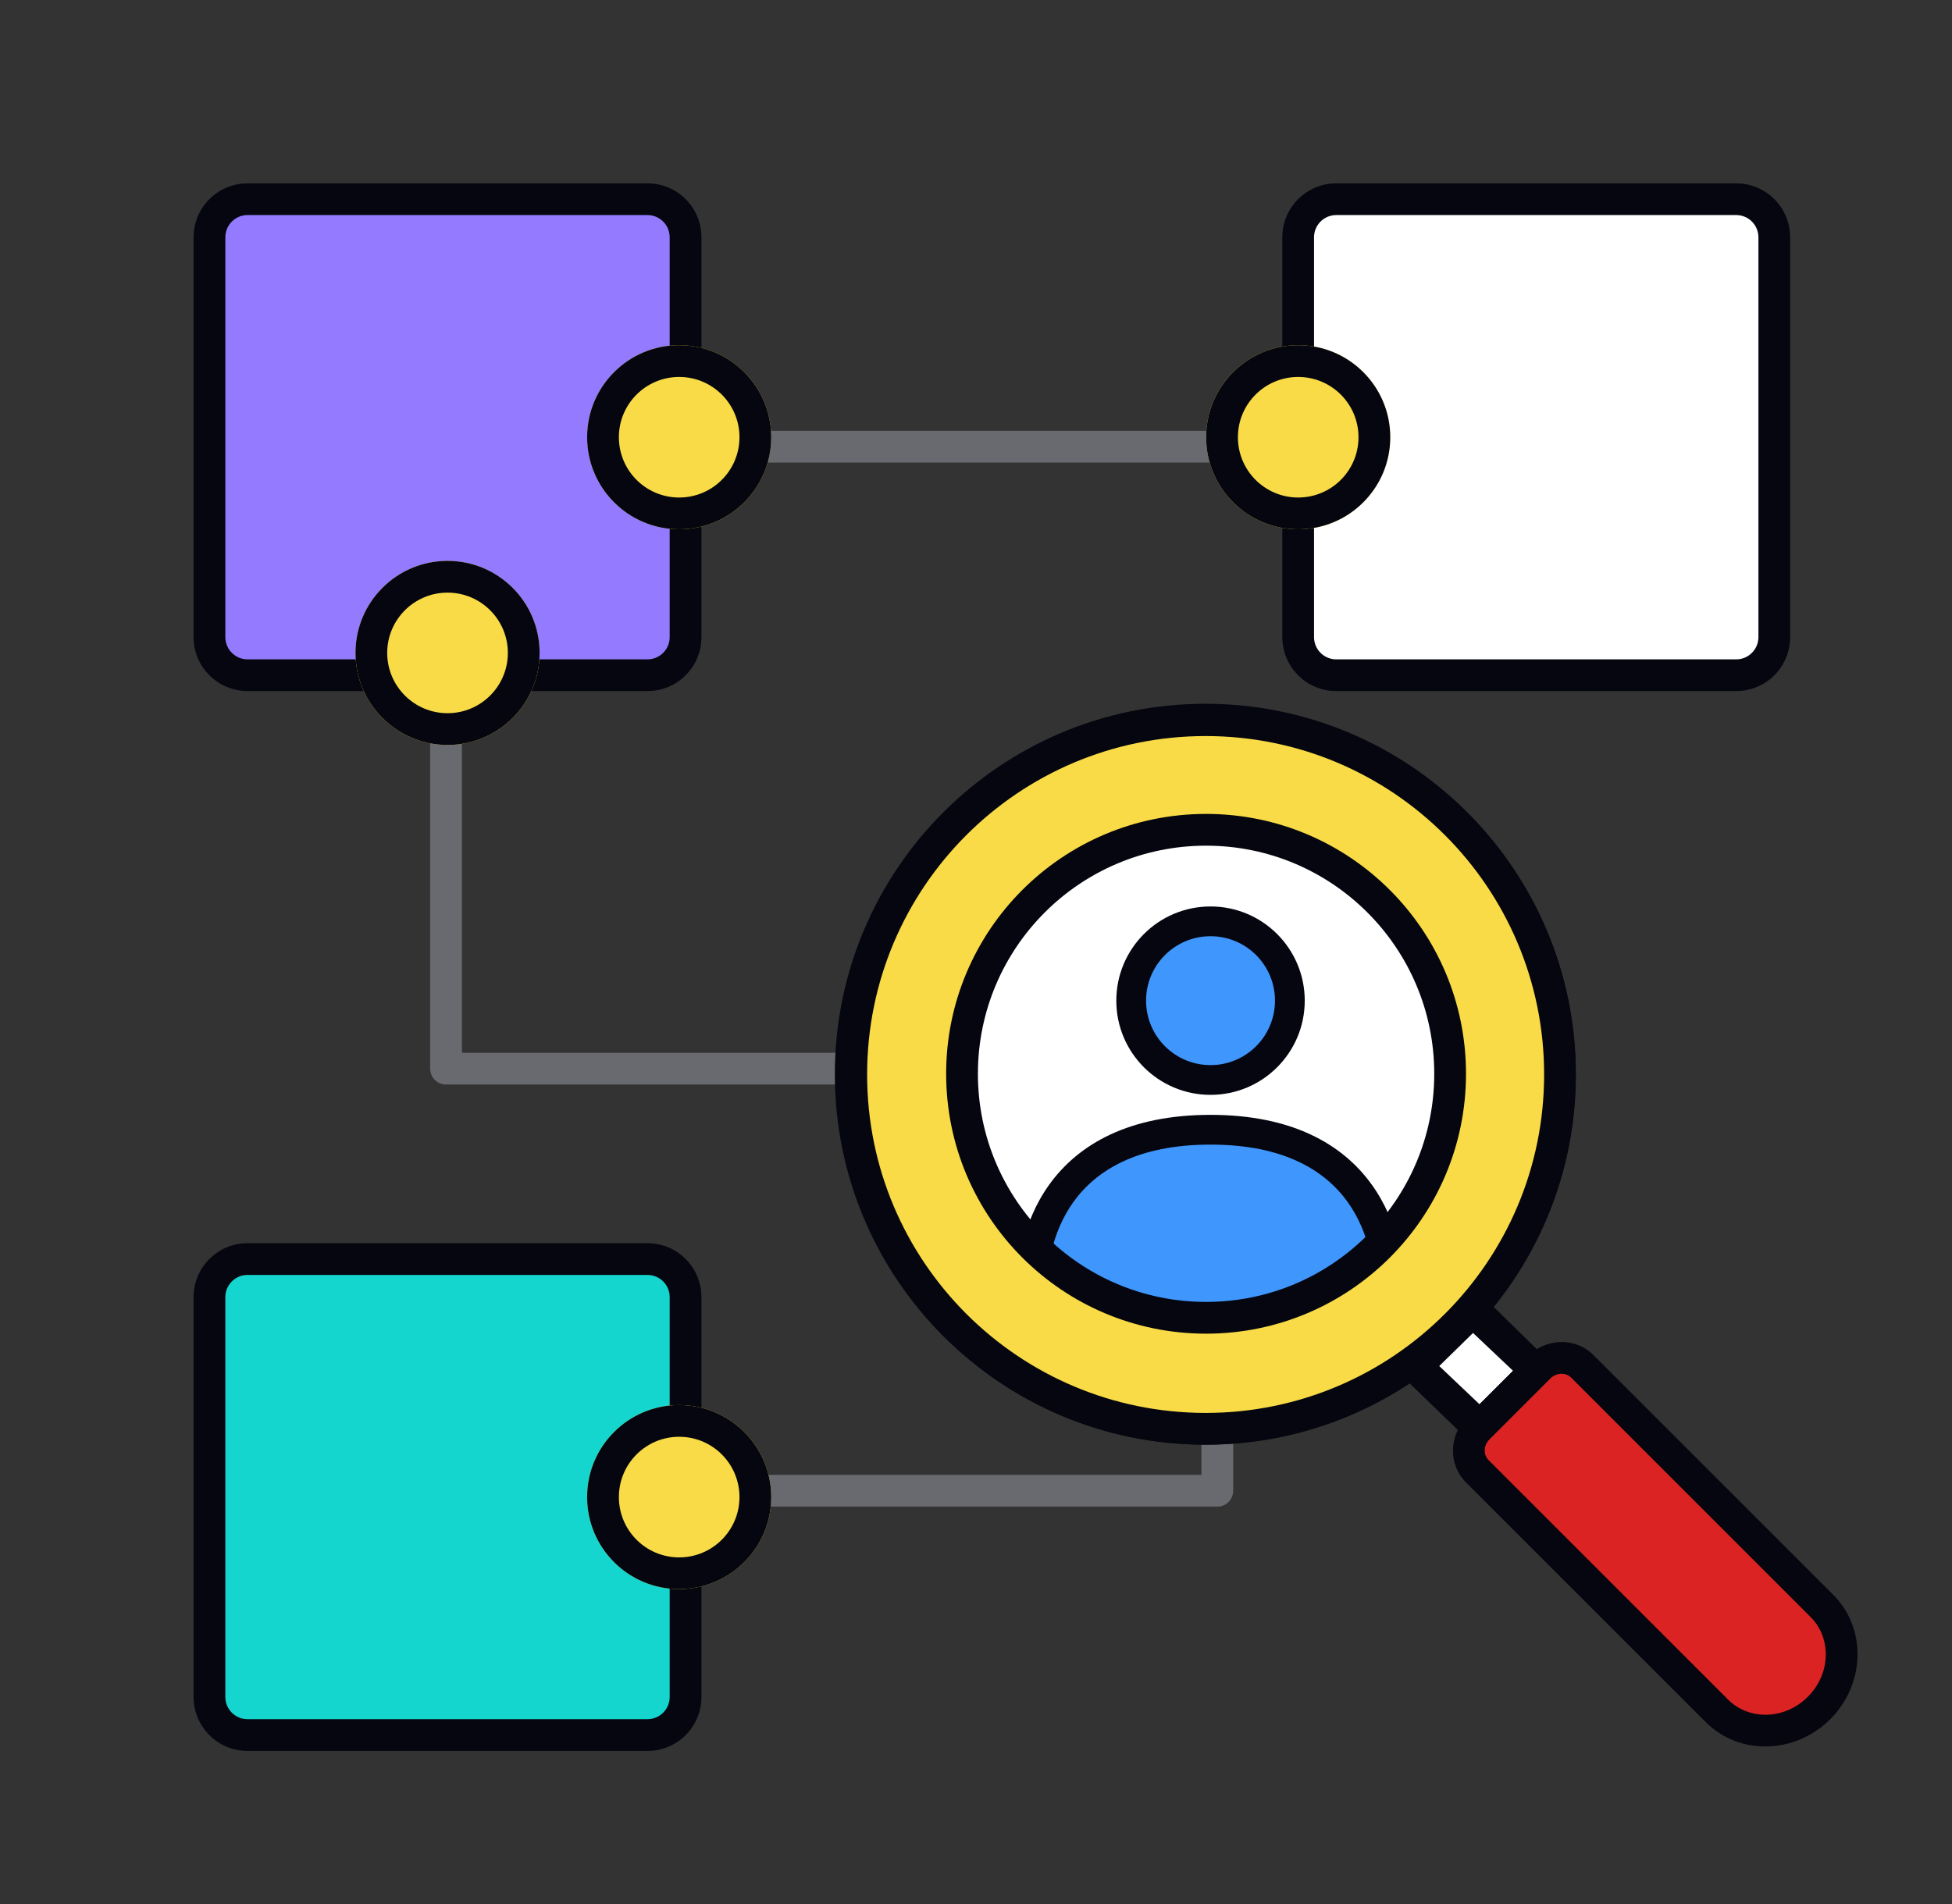 <svg width="41" height="40" viewBox="0 0 41 40" fill="none" xmlns="http://www.w3.org/2000/svg">
<rect x="0" y="0" width="41" height="40" fill="#333333" stroke="none"/>
<path fill-rule="evenodd" clip-rule="evenodd" d="M9.035 9.384C9.035 9.2 9.184 9.051 9.368 9.051H31.002C31.186 9.051 31.335 9.2 31.335 9.384C31.335 9.568 31.186 9.717 31.002 9.717H9.702V22.117H25.569C25.753 22.117 25.902 22.267 25.902 22.451V31.317C25.902 31.502 25.753 31.651 25.569 31.651H14.435C14.251 31.651 14.102 31.502 14.102 31.317C14.102 31.133 14.251 30.984 14.435 30.984H25.235V22.784H9.368C9.184 22.784 9.035 22.635 9.035 22.451V9.384Z" fill="#696A6F"/>
<path d="M4.4 4.986C4.4 4.544 4.759 4.186 5.2 4.186H13.6C14.042 4.186 14.4 4.544 14.4 4.986V13.386C14.4 13.827 14.042 14.185 13.6 14.185H5.2C4.759 14.185 4.4 13.827 4.4 13.386V4.986Z" fill="#937AFF"/>
<path fill-rule="evenodd" clip-rule="evenodd" d="M4.066 4.985C4.066 4.359 4.574 3.852 5.2 3.852H13.6C14.226 3.852 14.733 4.359 14.733 4.985V13.385C14.733 14.011 14.226 14.518 13.6 14.518H5.2C4.574 14.518 4.066 14.011 4.066 13.385V4.985ZM5.2 4.518C4.942 4.518 4.733 4.727 4.733 4.985V13.385C4.733 13.643 4.942 13.852 5.2 13.852H13.6C13.857 13.852 14.066 13.643 14.066 13.385V4.985C14.066 4.727 13.857 4.518 13.6 4.518H5.2Z" fill="#05060F"/>
<path d="M16.199 9.185C16.199 10.253 15.333 11.119 14.265 11.119C13.198 11.119 12.332 10.253 12.332 9.185C12.332 8.118 13.198 7.252 14.265 7.252C15.333 7.252 16.199 8.118 16.199 9.185Z" fill="#F8DB46"/>
<path fill-rule="evenodd" clip-rule="evenodd" d="M14.265 10.452C14.965 10.452 15.532 9.885 15.532 9.185C15.532 8.486 14.965 7.919 14.265 7.919C13.566 7.919 12.999 8.486 12.999 9.185C12.999 9.885 13.566 10.452 14.265 10.452ZM14.265 11.119C15.333 11.119 16.199 10.253 16.199 9.185C16.199 8.118 15.333 7.252 14.265 7.252C13.198 7.252 12.332 8.118 12.332 9.185C12.332 10.253 13.198 11.119 14.265 11.119Z" fill="#05060F"/>
<path d="M27.268 4.986C27.268 4.544 27.626 4.186 28.068 4.186H36.468C36.909 4.186 37.268 4.544 37.268 4.986V13.386C37.268 13.827 36.909 14.185 36.468 14.185H28.068C27.626 14.185 27.268 13.827 27.268 13.386V4.986Z" fill="white"/>
<path fill-rule="evenodd" clip-rule="evenodd" d="M26.934 4.985C26.934 4.359 27.441 3.852 28.067 3.852H36.467C37.093 3.852 37.6 4.359 37.6 4.985V13.385C37.6 14.011 37.093 14.518 36.467 14.518H28.067C27.441 14.518 26.934 14.011 26.934 13.385V4.985ZM28.067 4.518C27.809 4.518 27.6 4.727 27.6 4.985V13.385C27.6 13.643 27.809 13.852 28.067 13.852H36.467C36.725 13.852 36.934 13.643 36.934 13.385V4.985C36.934 4.727 36.725 4.518 36.467 4.518H28.067Z" fill="#05060F"/>
<path d="M29.201 9.185C29.201 10.253 28.335 11.119 27.267 11.119C26.2 11.119 25.334 10.253 25.334 9.185C25.334 8.118 26.2 7.252 27.267 7.252C28.335 7.252 29.201 8.118 29.201 9.185Z" fill="#F8DB46"/>
<path fill-rule="evenodd" clip-rule="evenodd" d="M27.267 10.452C27.967 10.452 28.534 9.885 28.534 9.185C28.534 8.486 27.967 7.919 27.267 7.919C26.568 7.919 26.001 8.486 26.001 9.185C26.001 9.885 26.568 10.452 27.267 10.452ZM27.267 11.119C28.335 11.119 29.201 10.253 29.201 9.185C29.201 8.118 28.335 7.252 27.267 7.252C26.2 7.252 25.334 8.118 25.334 9.185C25.334 10.253 26.2 11.119 27.267 11.119Z" fill="#05060F"/>
<path d="M11.334 13.716C11.334 14.784 10.468 15.65 9.4 15.65C8.332 15.65 7.467 14.784 7.467 13.716C7.467 12.649 8.332 11.783 9.4 11.783C10.468 11.783 11.334 12.649 11.334 13.716Z" fill="#F8DB46"/>
<path fill-rule="evenodd" clip-rule="evenodd" d="M9.4 14.983C10.1 14.983 10.667 14.416 10.667 13.716C10.667 13.017 10.1 12.45 9.4 12.45C8.701 12.45 8.133 13.017 8.133 13.716C8.133 14.416 8.701 14.983 9.4 14.983ZM9.4 15.65C10.468 15.65 11.334 14.784 11.334 13.716C11.334 12.649 10.468 11.783 9.4 11.783C8.332 11.783 7.467 12.649 7.467 13.716C7.467 14.784 8.332 15.65 9.4 15.65Z" fill="#05060F"/>
<path d="M4.4 27.251C4.4 26.809 4.759 26.451 5.2 26.451H13.6C14.042 26.451 14.4 26.809 14.4 27.251V35.651C14.4 36.093 14.042 36.451 13.6 36.451H5.2C4.759 36.451 4.4 36.093 4.4 35.651V27.251Z" fill="#15D6CF"/>
<path fill-rule="evenodd" clip-rule="evenodd" d="M4.066 27.25C4.066 26.625 4.574 26.117 5.2 26.117H13.6C14.226 26.117 14.733 26.625 14.733 27.25V35.651C14.733 36.276 14.226 36.784 13.6 36.784H5.2C4.574 36.784 4.066 36.276 4.066 35.651V27.25ZM5.2 26.784C4.942 26.784 4.733 26.993 4.733 27.25V35.651C4.733 35.908 4.942 36.117 5.2 36.117H13.6C13.857 36.117 14.066 35.908 14.066 35.651V27.25C14.066 26.993 13.857 26.784 13.6 26.784H5.2Z" fill="#05060F"/>
<path d="M16.199 31.451C16.199 32.519 15.333 33.384 14.265 33.384C13.198 33.384 12.332 32.519 12.332 31.451C12.332 30.383 13.198 29.518 14.265 29.518C15.333 29.518 16.199 30.383 16.199 31.451Z" fill="#F8DB46"/>
<path fill-rule="evenodd" clip-rule="evenodd" d="M14.265 32.718C14.965 32.718 15.532 32.151 15.532 31.451C15.532 30.751 14.965 30.184 14.265 30.184C13.566 30.184 12.999 30.751 12.999 31.451C12.999 32.151 13.566 32.718 14.265 32.718ZM14.265 33.384C15.333 33.384 16.199 32.519 16.199 31.451C16.199 30.383 15.333 29.518 14.265 29.518C13.198 29.518 12.332 30.383 12.332 31.451C12.332 32.519 13.198 33.384 14.265 33.384Z" fill="#05060F"/>
<path d="M30.176 22.484C30.176 25.246 27.937 27.484 25.176 27.484C22.414 27.484 20.176 25.246 20.176 22.484C20.176 19.723 22.414 17.484 25.176 17.484C27.937 17.484 30.176 19.723 30.176 22.484Z" fill="white"/>
<path fill-rule="evenodd" clip-rule="evenodd" d="M22.291 25.071C22.839 24.308 23.808 23.734 25.426 23.734C27.043 23.734 28.013 24.308 28.561 25.071C29.09 25.809 29.174 26.655 29.176 27.123C29.177 27.593 28.783 27.9 28.378 27.9H22.473C22.069 27.9 21.674 27.593 21.676 27.123C21.677 26.655 21.762 25.809 22.291 25.071Z" fill="#3F96FC"/>
<path fill-rule="evenodd" clip-rule="evenodd" d="M25.426 22.689C26.346 22.689 27.093 21.943 27.093 21.022C27.093 20.102 26.346 19.355 25.426 19.355C24.505 19.355 23.759 20.102 23.759 21.022C23.759 21.943 24.505 22.689 25.426 22.689Z" fill="#3F96FC"/>
<path fill-rule="evenodd" clip-rule="evenodd" d="M25.426 19.668C24.678 19.668 24.072 20.274 24.072 21.022C24.072 21.77 24.678 22.376 25.426 22.376C26.174 22.376 26.78 21.77 26.78 21.022C26.78 20.274 26.174 19.668 25.426 19.668ZM23.447 21.022C23.447 19.929 24.333 19.043 25.426 19.043C26.519 19.043 27.405 19.929 27.405 21.022C27.405 22.115 26.519 23.001 25.426 23.001C24.333 23.001 23.447 22.115 23.447 21.022ZM22.037 24.889C22.654 24.03 23.727 23.421 25.426 23.421C27.125 23.421 28.198 24.03 28.814 24.889C29.399 25.703 29.486 26.626 29.488 27.122C29.491 27.793 28.927 28.213 28.378 28.213H22.473C21.925 28.213 21.361 27.793 21.363 27.122C21.365 26.626 21.453 25.703 22.037 24.889ZM25.426 24.046C23.891 24.046 23.024 24.586 22.545 25.253C22.071 25.915 21.99 26.684 21.988 27.124C21.987 27.393 22.212 27.588 22.473 27.588H28.378C28.639 27.588 28.864 27.393 28.863 27.124C28.862 26.684 28.781 25.915 28.307 25.253C27.828 24.586 26.961 24.046 25.426 24.046Z" fill="#05060F"/>
<path d="M29.719 28.771L31.571 30.513L32.767 29.306L31.088 27.465L29.719 28.771Z" fill="white"/>
<path fill-rule="evenodd" clip-rule="evenodd" d="M17.668 22.567C17.668 18.343 21.092 14.918 25.316 14.918C29.539 14.918 32.963 18.343 32.963 22.567C32.963 24.379 32.333 26.044 31.281 27.354L31.192 27.466L32.354 28.601C31.878 29.136 31.192 29.716 30.866 30.088L29.626 28.895L29.527 28.953C28.32 29.751 26.872 30.216 25.316 30.216C21.092 30.216 17.668 26.792 17.668 22.567ZM25.316 15.339C21.325 15.339 18.089 18.575 18.089 22.567C18.089 26.559 21.325 29.795 25.316 29.795C29.307 29.795 32.542 26.559 32.542 22.567C32.542 18.575 29.307 15.339 25.316 15.339ZM31.878 28.699L30.937 27.818L30.037 28.699L30.985 29.59L31.878 28.699Z" fill="#05060F"/>
<path fill-rule="evenodd" clip-rule="evenodd" d="M17.535 22.568C17.535 18.27 21.019 14.785 25.316 14.785C29.613 14.785 33.097 18.27 33.097 22.568C33.097 24.411 32.456 26.105 31.385 27.438L31.385 27.438L31.372 27.455L32.668 28.724L32.584 28.819C32.341 29.091 32.046 29.374 31.775 29.632C31.756 29.65 31.737 29.668 31.718 29.686C31.467 29.925 31.242 30.138 31.096 30.305L31.003 30.41L29.607 29.061L29.599 29.066C28.37 29.878 26.898 30.35 25.316 30.35C21.019 30.35 17.535 26.866 17.535 22.568ZM25.316 15.052C21.166 15.052 17.802 18.417 17.802 22.568C17.802 26.718 21.166 30.083 25.316 30.083C26.846 30.083 28.268 29.627 29.454 28.842L29.457 28.84L29.646 28.729C30.819 29.858 31.237 30.011 29.845 28.701L30.936 27.634C32.434 29.038 32.334 28.767 31.013 27.477L31.177 27.272L31.177 27.271C32.212 25.984 32.831 24.348 32.831 22.568C32.831 18.417 29.466 15.052 25.316 15.052ZM25.316 15.473C21.399 15.473 18.223 18.649 18.223 22.568C18.223 26.486 21.399 29.662 25.316 29.662C29.234 29.662 32.409 26.486 32.409 22.568C32.409 18.649 29.234 15.473 25.316 15.473ZM17.956 22.568C17.956 18.502 21.251 15.206 25.316 15.206C29.381 15.206 32.676 18.502 32.676 22.568C32.676 26.633 29.381 29.929 25.316 29.929C21.251 29.929 17.956 26.633 17.956 22.568ZM30.94 28.003L30.23 28.698L31.111 29.534L31.815 28.831L30.94 28.003Z" fill="#05060F"/>
<path d="M32.322 28.727C32.58 28.469 32.987 28.458 33.231 28.702L38.373 33.843C38.948 34.419 38.921 35.379 38.312 35.988C37.703 36.596 36.743 36.624 36.168 36.048L31.026 30.907C30.782 30.663 30.793 30.255 31.052 29.997L32.322 28.727Z" fill="#DB2323"/>
<path fill-rule="evenodd" clip-rule="evenodd" d="M38.032 33.973L32.997 28.938C32.896 28.837 32.7 28.823 32.559 28.964L31.289 30.234C31.148 30.374 31.162 30.57 31.264 30.672L36.299 35.707C36.732 36.14 37.48 36.138 37.972 35.646C38.463 35.155 38.465 34.406 38.032 33.973ZM33.468 28.467L38.504 33.502C39.222 34.22 39.169 35.391 38.443 36.117C37.717 36.844 36.545 36.896 35.827 36.178L30.792 31.143C30.406 30.756 30.442 30.138 30.818 29.762L32.088 28.492C32.463 28.117 33.082 28.08 33.468 28.467Z" fill="#05060F"/>
<path fill-rule="evenodd" clip-rule="evenodd" d="M32.767 22.574C32.767 18.463 29.435 15.131 25.324 15.131C21.213 15.131 17.881 18.463 17.881 22.574C17.881 26.685 21.213 30.017 25.324 30.017C29.435 30.017 32.767 26.685 32.767 22.574ZM30.459 22.559C30.459 19.728 28.164 17.433 25.333 17.433C22.502 17.433 20.207 19.728 20.207 22.559C20.207 25.39 22.502 27.685 25.333 27.685C28.164 27.685 30.459 25.39 30.459 22.559Z" fill="#F8DB46"/>
<path fill-rule="evenodd" clip-rule="evenodd" d="M25.323 15.463C21.397 15.463 18.213 18.647 18.213 22.573C18.213 26.5 21.397 29.683 25.323 29.683C29.25 29.683 32.433 26.5 32.433 22.573C32.433 18.647 29.25 15.463 25.323 15.463ZM17.547 22.573C17.547 18.279 21.029 14.797 25.323 14.797C29.618 14.797 33.1 18.279 33.1 22.573C33.1 26.868 29.618 30.35 25.323 30.35C21.029 30.35 17.547 26.868 17.547 22.573ZM25.332 17.766C22.685 17.766 20.54 19.912 20.54 22.558C20.54 25.206 22.685 27.351 25.332 27.351C27.979 27.351 30.125 25.206 30.125 22.558C30.125 19.912 27.979 17.766 25.332 17.766ZM19.873 22.558C19.873 19.543 22.317 17.099 25.332 17.099C28.348 17.099 30.792 19.543 30.792 22.558C30.792 25.574 28.348 28.018 25.332 28.018C22.317 28.018 19.873 25.574 19.873 22.558Z" fill="#05060F"/>
</svg>
